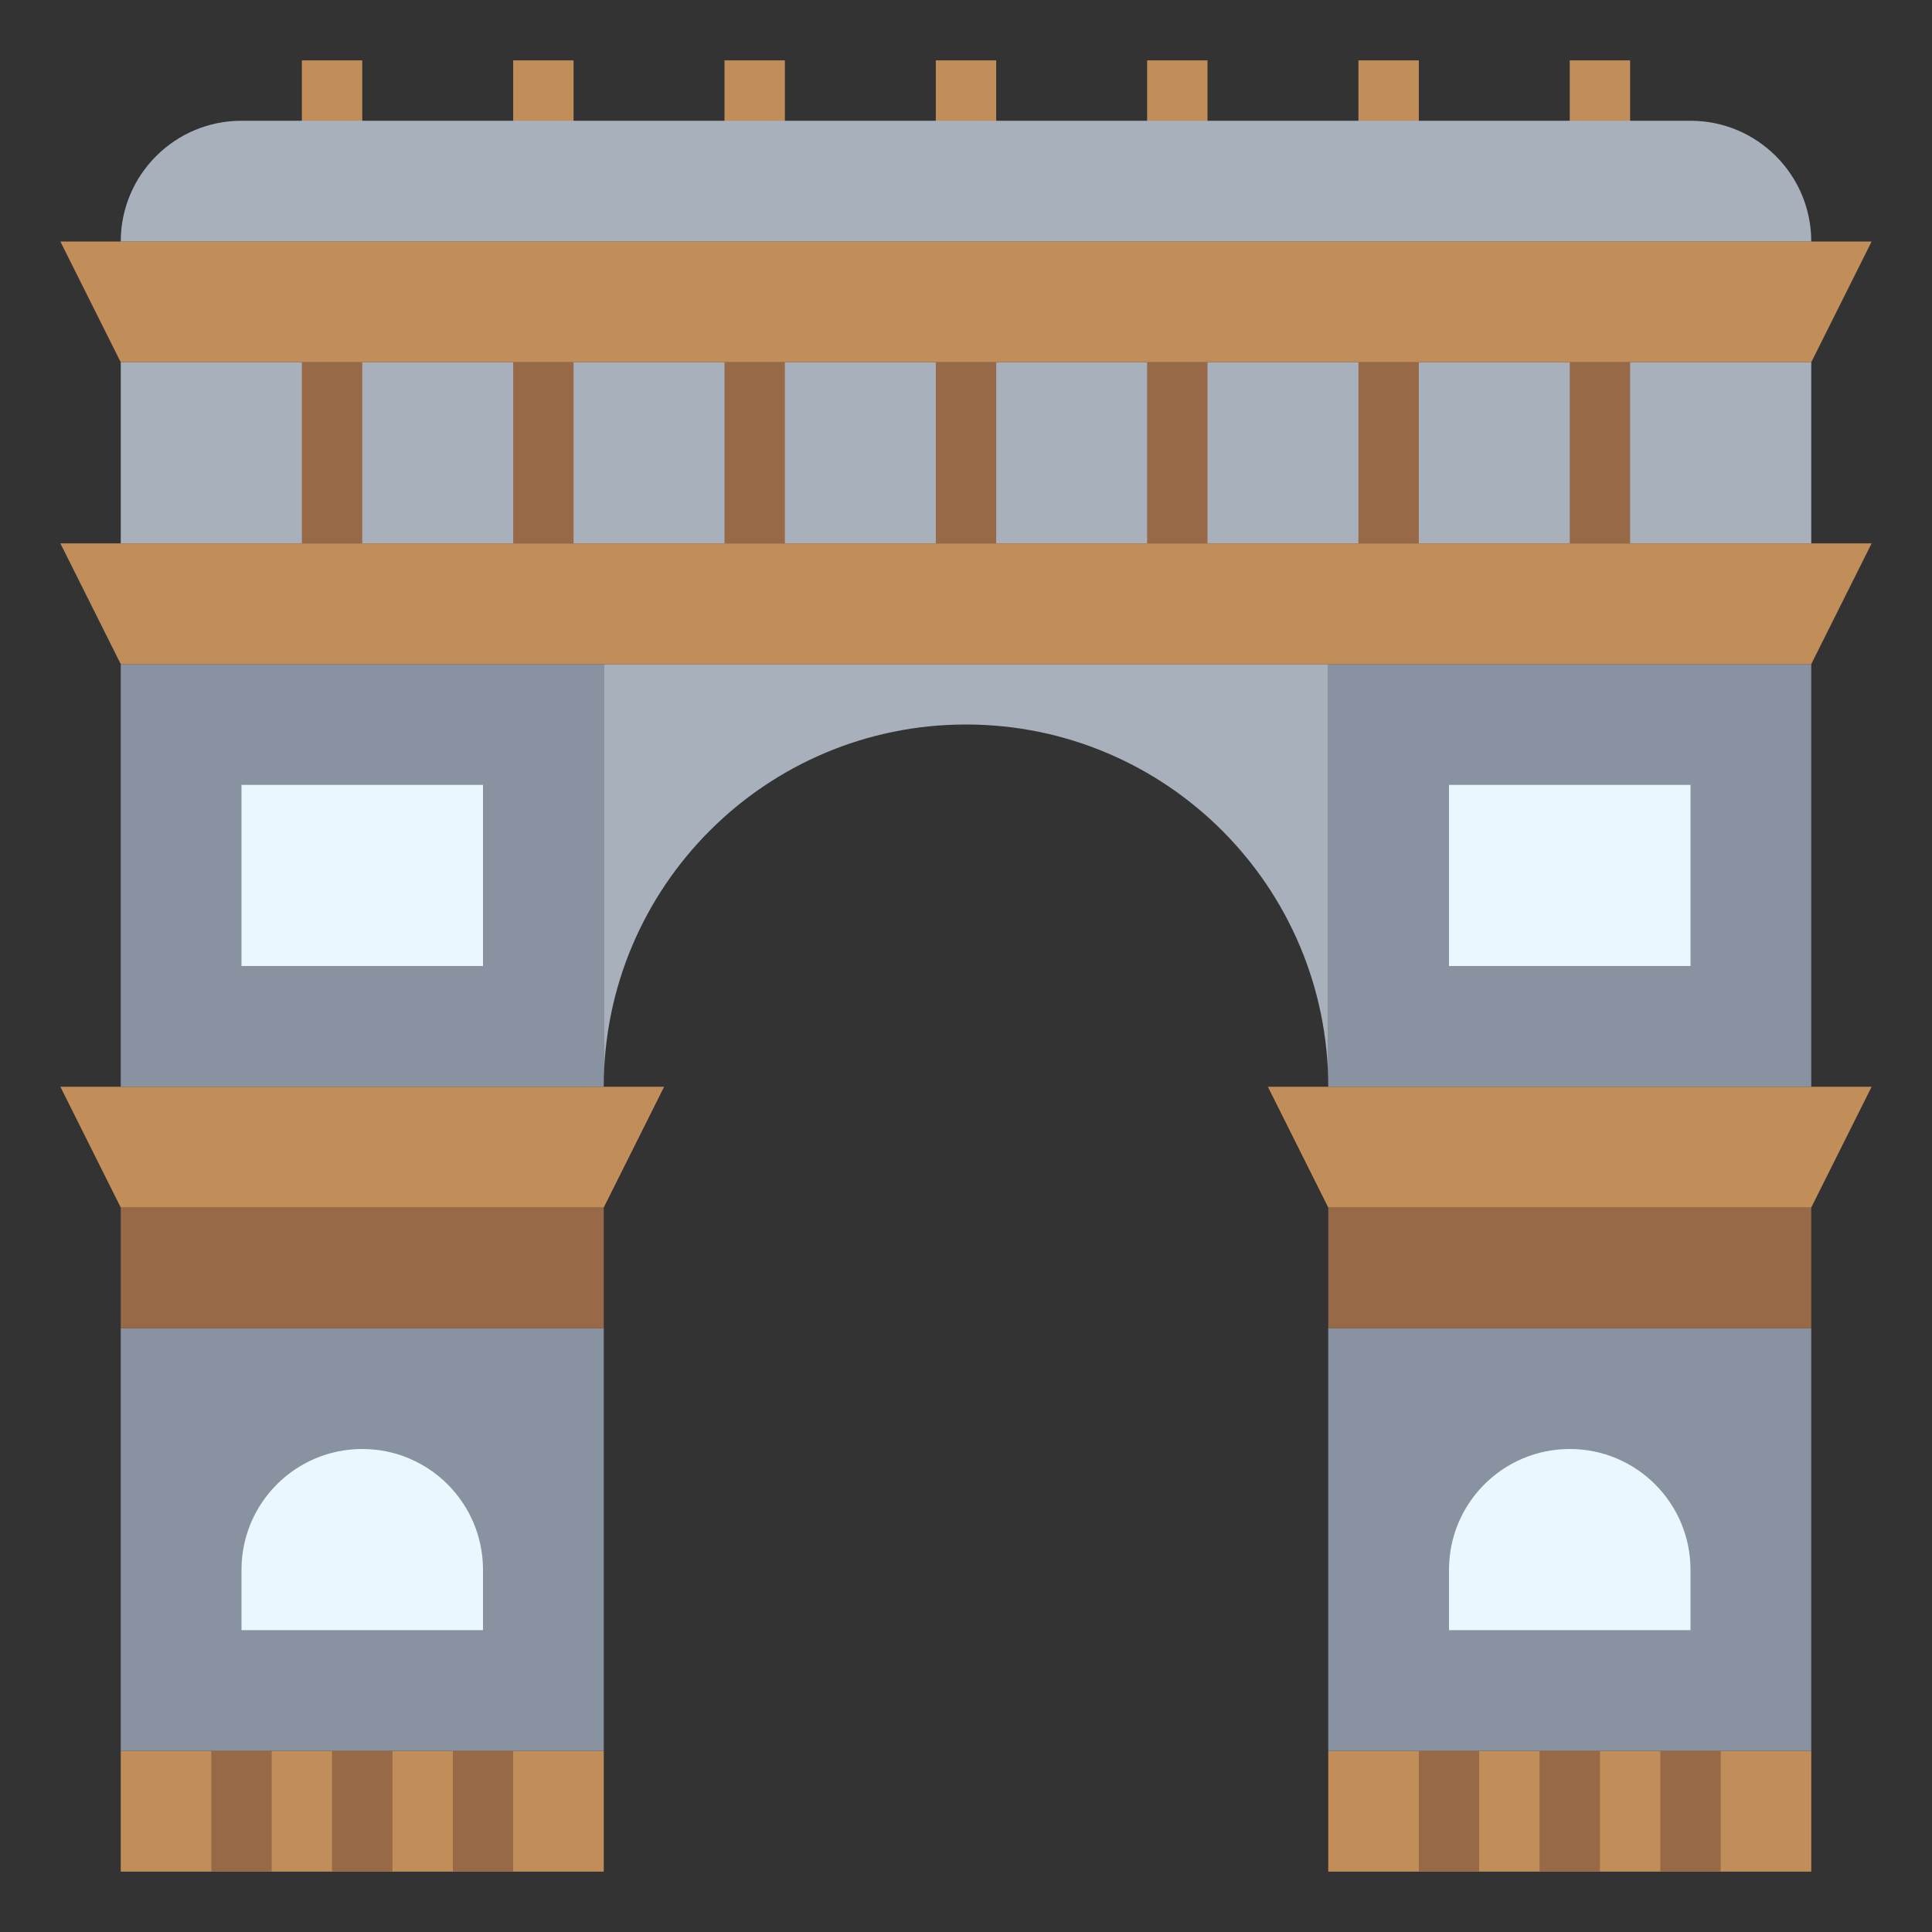 <svg id="Layer_3" enable-background="new 0 0 64 64" height="512" viewBox="0 0 64 64" width="512" xmlns="http://www.w3.org/2000/svg"><rect x="0" y="0" width="64" height="64" fill="#333333" stroke="none"/><path d="m4 58h16v4h-16z" fill="#c18e59"/><path d="m44 58h16v4h-16z" fill="#c18e59"/><path d="m4 12h56v6h-56z" fill="#a8b0bc"/><path d="m31 2h2v3h-2z" fill="#c18e59"/><path d="m24 2h2v3h-2z" fill="#c18e59"/><path d="m17 2h2v3h-2z" fill="#c18e59"/><path d="m10 2h2v3h-2z" fill="#c18e59"/><path d="m52 2h2v3h-2z" fill="#c18e59"/><path d="m45 2h2v3h-2z" fill="#c18e59"/><path d="m38 2h2v3h-2z" fill="#c18e59"/><path d="m62 8h-60l2 4h56z" fill="#c18e59"/><path d="m4 8c0-2.209 1.791-4 4-4h48c2.209 0 4 1.791 4 4" fill="#a8b0bc"/><path d="m4 44h16v14h-16z" fill="#8892a0"/><path d="m44 44h16v14h-16z" fill="#8892a0"/><path d="m4 40h16v4h-16z" fill="#976947"/><path d="m44 40h16v4h-16z" fill="#976947"/><path d="m22 36h-20l2 4h16z" fill="#c18e59"/><path d="m62 36h-20l2 4h16z" fill="#c18e59"/><path d="m44 36v-14h-24v14c0-6.627 5.373-12 12-12s12 5.373 12 12z" fill="#a8b0bc"/><path d="m4 22h16v14h-16z" fill="#8892a0"/><path d="m44 22h16v14h-16z" fill="#8892a0"/><path d="m16 54h-8v-2c0-2.209 1.791-4 4-4 2.209 0 4 1.791 4 4z" fill="#ebf7fe"/><path d="m56 54h-8v-2c0-2.209 1.791-4 4-4 2.209 0 4 1.791 4 4z" fill="#ebf7fe"/><path d="m8 26h8v6h-8z" fill="#ebf7fe"/><path d="m48 26h8v6h-8z" fill="#ebf7fe"/><path d="m62 18h-60l2 4h56z" fill="#c18e59"/><g fill="#976947"><path d="m7 58h2v4h-2z"/><path d="m11 58h2v4h-2z"/><path d="m15 58h2v4h-2z"/><path d="m47 58h2v4h-2z"/><path d="m51 58h2v4h-2z"/><path d="m55 58h2v4h-2z"/><path d="m31 12h2v6h-2z"/><path d="m17 12h2v6h-2z"/><path d="m10 12h2v6h-2z"/><path d="m24 12h2v6h-2z"/><path d="m45 12h2v6h-2z"/><path d="m38 12h2v6h-2z"/><path d="m52 12h2v6h-2z"/></g></svg>